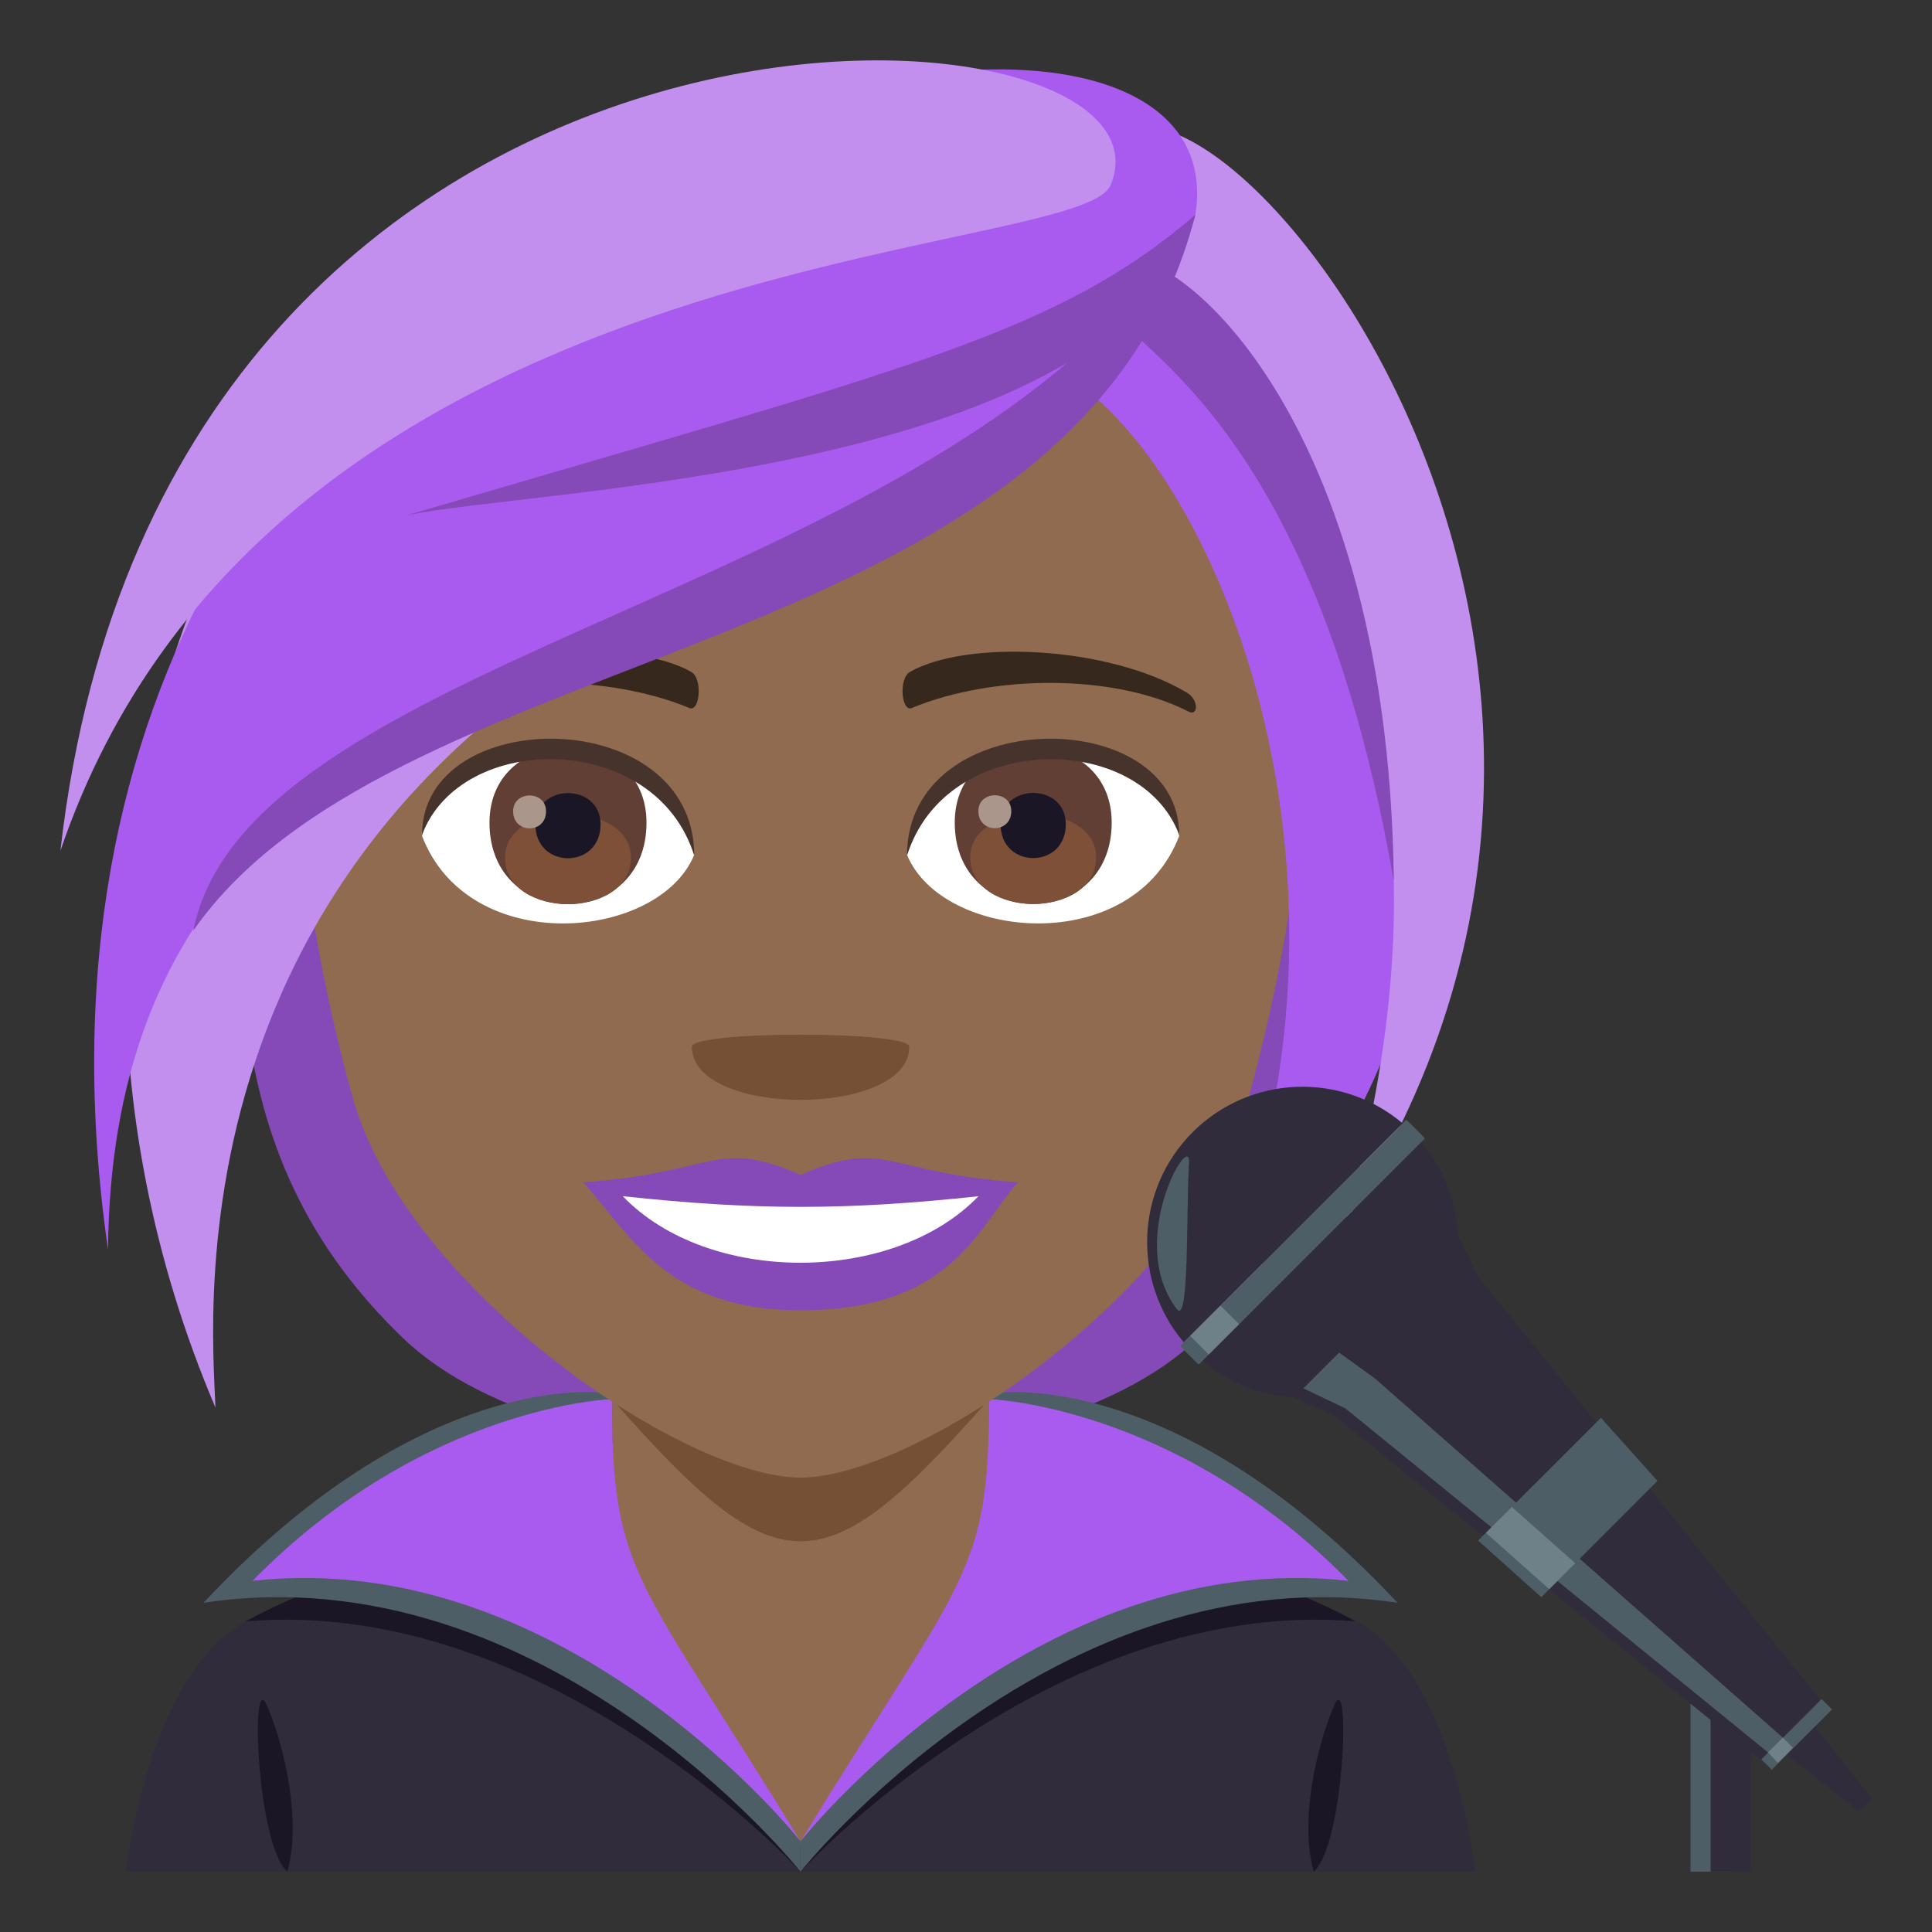 <svg enable-background="new 0 0 64 64" height="64" viewBox="0 0 64 64" width="64" xmlns="http://www.w3.org/2000/svg"><rect x="0" y="0" width="64" height="64" fill="#333333" stroke="none"/><path d="m8.105 27.32c-.572 7.352.697 12.645 5.262 17.021 5.375 5.16 20.928 5.16 26.303 0 4.564-4.377 5.834-9.67 5.262-17.021-1.651-21.18-35.744-13.87-36.827 0z" fill="#854ab8"/><path d="m8.137 53.711c2.234-1.221 11.51-4.451 11.51-4.451h13.818s9.266 3.223 11.488 4.447c3.231 1.781 3.912 8.293 3.912 8.293h-44.691s.721-6.52 3.963-8.289z" fill="#302c3b"/><path d="m20.283 51.9 6.235 9.286 6.238-9.286v-7.9h-12.473z" fill="#916b50"/><path d="m8.137 53.711c7.889-4.287 12.916-.486 12.916-.486l5.465 8.775s-8.37-9.146-18.381-8.289z" fill="#1a1626"/><path d="m6.742 53.094c7.523-8.037 13.531-6.93 13.531-6.93-2.334 5.045.176 7.506 6.244 14.828v1.008c.001 0-8.441-10.615-19.775-8.906z" fill="#4e5e67"/><path d="m8.367 52.367c5.713-5.826 11.906-6.02 11.906-6.02 0 5.832.809 5.787 6.244 14.645.001 0-7.726-9.783-18.15-8.625z" fill="#aa5bef"/><path d="m9.518 62c.475-1.641-.084-4.137-.678-5.51-.553-1.281-.344 4.608.678 5.51z" fill="#1a1626"/><path d="m44.199 56.49c-.596 1.373-1.154 3.869-.678 5.51 1.02-.902 1.231-6.791.678-5.51z" fill="#1a1626"/><path d="m44.902 53.711c-7.891-4.287-12.918-.486-12.918-.486l-5.464 8.775s8.369-9.146 18.382-8.289z" fill="#1a1626"/><path d="m46.295 53.094c-7.523-8.037-13.531-6.93-13.531-6.93 2.336 5.045-.176 7.506-6.244 14.828v1.008s8.443-10.615 19.775-8.906z" fill="#4e5e67"/><path d="m44.67 52.367c-5.713-5.826-11.906-6.02-11.906-6.02 0 5.832-.807 5.787-6.244 14.645 0 0 7.726-9.783 18.15-8.625z" fill="#aa5bef"/><path d="m19.697 45.689c6.203 7.16 7.449 7.154 13.648-.004z" fill="#755035"/><path d="m26.52 5.748c-11.609 0-17.201 9.455-16.502 21.611.143 2.443.822 5.969 1.662 8.988 1.74 6.279 10.928 12.6 14.84 12.6s13.1-6.32 14.842-12.6c.838-3.02 1.518-6.545 1.662-8.988.697-12.156-4.893-21.611-16.504-21.611z" fill="#916b50"/><path d="m39.063 27.69c-1.553 4.06-7.861 3.464-9.018.624.877-4.566 8.164-4.957 9.018-.624z" fill="#fff"/><path d="m13.98 27.69c1.551 4.06 7.861 3.466 9.018.624-.875-4.566-8.164-4.957-9.018-.624z" fill="#fff"/><path d="m26.521 38.92c-2.822-1.24-2.844-.05-7.201.242 1.637 1.856 2.84 4.244 7.199 4.244 5.002 0 5.848-2.711 7.203-4.244-4.359-.292-4.378-1.482-7.201-.242z" fill="#854ab8"/><path d="m20.629 39.625c2.844 2.959 8.977 2.92 11.783.002-4.377.47-7.404.47-11.783-.002z" fill="#fff"/><path d="m39.314 22.943c-2.615-1.56-7.307-1.75-9.164-.688-.395.215-.287 1.341.053 1.2 2.648-1.103 6.682-1.157 9.168.117.332.17.34-.402-.057-.629z" fill="#36281d"/><path d="m13.727 22.943c2.615-1.56 7.307-1.75 9.166-.688.395.215.289 1.341-.053 1.2-2.648-1.103-6.68-1.159-9.168.117-.334.17-.34-.402.055-.629z" fill="#36281d"/><path d="m30.121 34.678c0 2.342-7.201 2.342-7.201 0 0-.537 7.201-.537 7.201 0z" fill="#755035"/><path d="m31.627 27.249c0 3.596 5.199 3.596 5.199 0 0-3.337-5.199-3.337-5.199 0z" fill="#613f34"/><path d="m32.141 28.398c0 2.063 4.172 2.063 4.172 0 0-1.912-4.172-1.912-4.172 0z" fill="#7d5037"/><path d="m33.146 27.306c0 1.492 2.16 1.492 2.16 0 .001-1.386-2.16-1.386-2.16 0z" fill="#1a1626"/><path d="m32.41 26.869c0 .754 1.09.754 1.09 0 0-.699-1.09-.699-1.09 0z" fill="#ab968c"/><path d="m16.215 27.254c0 3.596 5.201 3.596 5.201 0 0-3.337-5.201-3.337-5.201 0z" fill="#613f34"/><path d="m16.729 28.404c0 2.063 4.172 2.063 4.172 0-.001-1.913-4.172-1.913-4.172 0z" fill="#7d5037"/><path d="m17.736 27.311c0 1.492 2.158 1.492 2.158 0 .001-1.385-2.158-1.385-2.158 0z" fill="#1a1626"/><path d="m16.998 26.875c0 .754 1.09.754 1.09 0 0-.699-1.09-.699-1.09 0z" fill="#ab968c"/><path d="m39.063 27.659c0-4.36-9.018-4.36-9.018.69 1.287-4.144 7.73-4.144 9.018-.69z" fill="#45332c"/><path d="m13.98 27.659c0-4.36 9.018-4.36 9.018.688-1.287-4.144-7.73-4.144-9.018-.688z" fill="#45332c"/><path d="m39.883 43.633c6.674-13.854.174-29.597-5.576-31.7 3.437-13.596 24.25 13.637 5.576 31.7z" fill="#aa5bef"/><path d="m44.537 40.553c7.082-24.653-11.252-31.028-8.014-35.251 2.002-6.184 21.272 14.9 8.014 35.251z" fill="#c28fef"/><path d="m36.859 8.717c-2.559 2.466 6.01 1.516 9.313 20.477-.178-16.212-8.014-21.713-9.313-20.477z" fill="#854ab8"/><path d="m26.711 4.734c-17.984.174-27.895 22.348-19.574 41.893-.094-2.93-1.965-21.049 19.953-28.813 11.451-4.056 12.308-13.205-.379-13.08z" fill="#c28fef"/><path d="m3.578 41.395c.201-22.912 26.629-17.746 36.02-34.278 1.867-11.69-41.368-2.803-36.02 34.278z" fill="#aa5bef"/><path d="m2 28.188c6.9-20.313 33.723-19.518 34.789-22.055 2.816-6.711-31.289-8.797-34.789 22.055z" fill="#c28fef"/><path d="m13.457 17.075c4.092-.893 23.666-1.313 26.141-9.959-4.625 3.964-9.416 5.043-26.141 9.959z" fill="#854ab8"/><path d="m6.402 30.83c6.865-9.851 29.35-8.763 33.195-23.714-7.466 12.548-31.318 14.245-33.195 23.714z" fill="#854ab8"/><path clip-rule="evenodd" d="m56 54h1.332v8h-1.332z" fill="#4e5e67" fill-rule="evenodd"/><g fill="#302c3b"><path clip-rule="evenodd" d="m56.666 54h1.334v8h-1.334z" fill-rule="evenodd"/><path d="m39.83 45.08c2.021 1.711 5.051 1.615 6.957-.293 1.906-1.906 2.004-4.934.295-6.957z"/><path d="m39.506 37.506c-1.904 1.908-2.002 4.938-.295 6.957l7.254-7.25c-2.024-1.711-5.051-1.611-6.959.293z"/></g><path d="m46.582 37.094-7.488 7.492c.094.107.506.521.617.615l7.49-7.488c-.094-.113-.508-.525-.619-.619z" fill="#4e5e67"/><path d="m40.428 43.25-1.002 1.002c.1.102.516.516.615.617l1.006-1.004c-.102-.101-.514-.517-.619-.615z" fill="#6e8189"/><path clip-rule="evenodd" d="m38.98 43.361c.422.555.307-3.094.408-4.842.067-1.123-2.117 2.59-.408 4.842z" fill="#4e5e67" fill-rule="evenodd"/><path d="m42.881 46.287 1.387.66 14.041 11.358.486-.489 2.781 2.184.424-.424-2.184-2.779.487-.486-11.356-14.043-.66-1.387z" fill="#302c3b"/><path d="m45.551 45.666-1.19-.859-1.185 1.185 1.388.66 14 11.395.489-.49z" fill="#4e5e67"/><path d="m48.965 51.033 2.092 1.875 3.849-3.851-1.873-2.09z" fill="#4e5e67"/><path d="m49.223 50.777 2.097 1.866.862-.86-2.1-1.863z" fill="#6e8189"/><path d="m58.061 57.23h2.822v.486h-2.822z" fill="#4e5e67" transform="matrix(.707 -.708 .708 .707 -23.22 58.927)"/><path d="m59.053 57.557-.489.49.331.349.498-.5z" fill="#6e8189"/></svg>